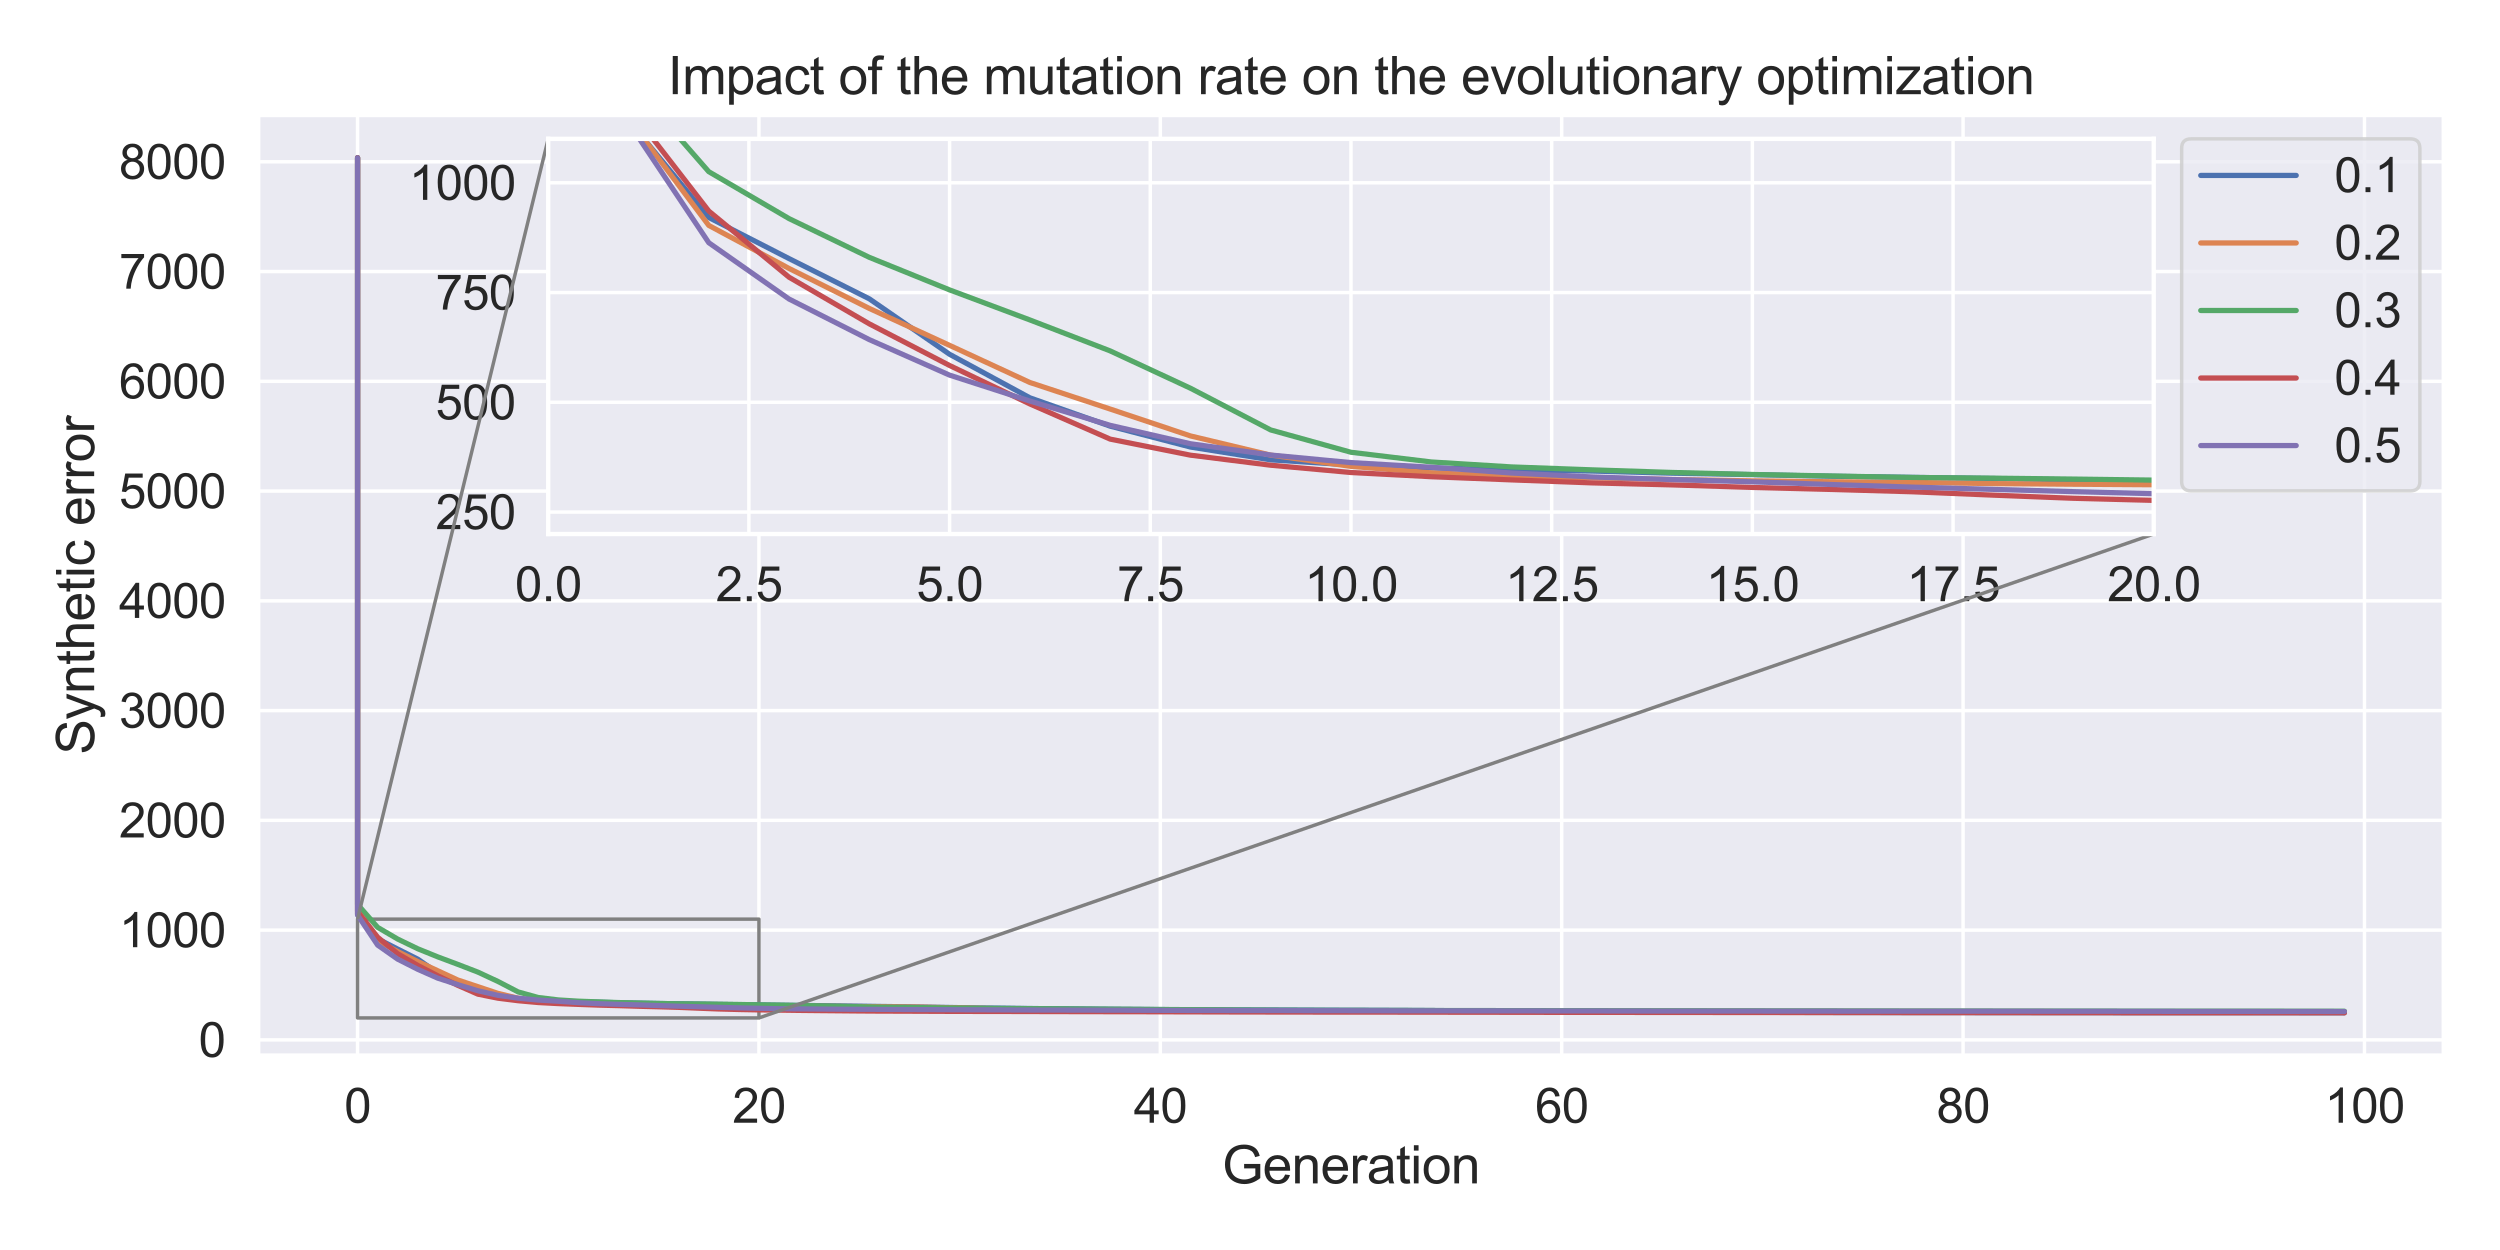<?xml version="1.0" encoding="utf-8" standalone="no"?>
<!DOCTYPE svg PUBLIC "-//W3C//DTD SVG 1.1//EN"
  "http://www.w3.org/Graphics/SVG/1.1/DTD/svg11.dtd">
<svg xmlns:xlink="http://www.w3.org/1999/xlink" width="720pt" height="360pt" viewBox="0 0 720 360" xmlns="http://www.w3.org/2000/svg" version="1.1">
 <defs>
  <style type="text/css">*{stroke-linejoin: round; stroke-linecap: butt}</style>
 </defs>
 <g id="figure_1">
  <g id="patch_1">
   <path d="M 0 360 
L 720 360 
L 720 0 
L 0 0 
z
" style="fill: #ffffff"/>
  </g>
  <g id="axes_1">
   <g id="patch_2">
    <path d="M 74.362 304.007 
L 703.8 304.007 
L 703.8 33.12 
L 74.362 33.12 
z
" style="fill: #eaeaf2"/>
   </g>
   <g id="matplotlib.axis_1">
    <g id="xtick_1">
     <g id="line2d_1">
      <path d="M 102.973 304.007 
L 102.973 33.12 
" clip-path="url(#p721f26ece1)" style="fill: none; stroke: #ffffff; stroke-linecap: round"/>
     </g>
     <g id="text_1">
      <!-- 0 -->
      <g style="fill: #262626" transform="translate(99.149 323.349) scale(0.138 -0.138)">
       <defs>
        <path id="ArialMT-30" d="M 266 2259 
Q 266 3072 433 3567 
Q 600 4063 929 4331 
Q 1259 4600 1759 4600 
Q 2128 4600 2406 4451 
Q 2684 4303 2865 4023 
Q 3047 3744 3150 3342 
Q 3253 2941 3253 2259 
Q 3253 1453 3087 958 
Q 2922 463 2592 192 
Q 2263 -78 1759 -78 
Q 1097 -78 719 397 
Q 266 969 266 2259 
z
M 844 2259 
Q 844 1131 1108 757 
Q 1372 384 1759 384 
Q 2147 384 2411 759 
Q 2675 1134 2675 2259 
Q 2675 3391 2411 3762 
Q 2147 4134 1753 4134 
Q 1366 4134 1134 3806 
Q 844 3388 844 2259 
z
" transform="scale(0.016)"/>
       </defs>
       <use xlink:href="#ArialMT-30"/>
      </g>
     </g>
    </g>
    <g id="xtick_2">
     <g id="line2d_2">
      <path d="M 218.572 304.007 
L 218.572 33.12 
" clip-path="url(#p721f26ece1)" style="fill: none; stroke: #ffffff; stroke-linecap: round"/>
     </g>
     <g id="text_2">
      <!-- 20 -->
      <g style="fill: #262626" transform="translate(210.926 323.349) scale(0.138 -0.138)">
       <defs>
        <path id="ArialMT-32" d="M 3222 541 
L 3222 0 
L 194 0 
Q 188 203 259 391 
Q 375 700 629 1000 
Q 884 1300 1366 1694 
Q 2113 2306 2375 2664 
Q 2638 3022 2638 3341 
Q 2638 3675 2398 3904 
Q 2159 4134 1775 4134 
Q 1369 4134 1125 3890 
Q 881 3647 878 3216 
L 300 3275 
Q 359 3922 746 4261 
Q 1134 4600 1788 4600 
Q 2447 4600 2831 4234 
Q 3216 3869 3216 3328 
Q 3216 3053 3103 2787 
Q 2991 2522 2730 2228 
Q 2469 1934 1863 1422 
Q 1356 997 1212 845 
Q 1069 694 975 541 
L 3222 541 
z
" transform="scale(0.016)"/>
       </defs>
       <use xlink:href="#ArialMT-32"/>
       <use xlink:href="#ArialMT-30" x="55.615"/>
      </g>
     </g>
    </g>
    <g id="xtick_3">
     <g id="line2d_3">
      <path d="M 334.171 304.007 
L 334.171 33.12 
" clip-path="url(#p721f26ece1)" style="fill: none; stroke: #ffffff; stroke-linecap: round"/>
     </g>
     <g id="text_3">
      <!-- 40 -->
      <g style="fill: #262626" transform="translate(326.525 323.349) scale(0.138 -0.138)">
       <defs>
        <path id="ArialMT-34" d="M 2069 0 
L 2069 1097 
L 81 1097 
L 81 1613 
L 2172 4581 
L 2631 4581 
L 2631 1613 
L 3250 1613 
L 3250 1097 
L 2631 1097 
L 2631 0 
L 2069 0 
z
M 2069 1613 
L 2069 3678 
L 634 1613 
L 2069 1613 
z
" transform="scale(0.016)"/>
       </defs>
       <use xlink:href="#ArialMT-34"/>
       <use xlink:href="#ArialMT-30" x="55.615"/>
      </g>
     </g>
    </g>
    <g id="xtick_4">
     <g id="line2d_4">
      <path d="M 449.771 304.007 
L 449.771 33.12 
" clip-path="url(#p721f26ece1)" style="fill: none; stroke: #ffffff; stroke-linecap: round"/>
     </g>
     <g id="text_4">
      <!-- 60 -->
      <g style="fill: #262626" transform="translate(442.124 323.349) scale(0.138 -0.138)">
       <defs>
        <path id="ArialMT-36" d="M 3184 3459 
L 2625 3416 
Q 2550 3747 2413 3897 
Q 2184 4138 1850 4138 
Q 1581 4138 1378 3988 
Q 1113 3794 959 3422 
Q 806 3050 800 2363 
Q 1003 2672 1297 2822 
Q 1591 2972 1913 2972 
Q 2475 2972 2870 2558 
Q 3266 2144 3266 1488 
Q 3266 1056 3080 686 
Q 2894 316 2569 119 
Q 2244 -78 1831 -78 
Q 1128 -78 684 439 
Q 241 956 241 2144 
Q 241 3472 731 4075 
Q 1159 4600 1884 4600 
Q 2425 4600 2770 4297 
Q 3116 3994 3184 3459 
z
M 888 1484 
Q 888 1194 1011 928 
Q 1134 663 1356 523 
Q 1578 384 1822 384 
Q 2178 384 2434 671 
Q 2691 959 2691 1453 
Q 2691 1928 2437 2201 
Q 2184 2475 1800 2475 
Q 1419 2475 1153 2201 
Q 888 1928 888 1484 
z
" transform="scale(0.016)"/>
       </defs>
       <use xlink:href="#ArialMT-36"/>
       <use xlink:href="#ArialMT-30" x="55.615"/>
      </g>
     </g>
    </g>
    <g id="xtick_5">
     <g id="line2d_5">
      <path d="M 565.37 304.007 
L 565.37 33.12 
" clip-path="url(#p721f26ece1)" style="fill: none; stroke: #ffffff; stroke-linecap: round"/>
     </g>
     <g id="text_5">
      <!-- 80 -->
      <g style="fill: #262626" transform="translate(557.724 323.349) scale(0.138 -0.138)">
       <defs>
        <path id="ArialMT-38" d="M 1131 2484 
Q 781 2613 612 2850 
Q 444 3088 444 3419 
Q 444 3919 803 4259 
Q 1163 4600 1759 4600 
Q 2359 4600 2725 4251 
Q 3091 3903 3091 3403 
Q 3091 3084 2923 2848 
Q 2756 2613 2416 2484 
Q 2838 2347 3058 2040 
Q 3278 1734 3278 1309 
Q 3278 722 2862 322 
Q 2447 -78 1769 -78 
Q 1091 -78 675 323 
Q 259 725 259 1325 
Q 259 1772 486 2073 
Q 713 2375 1131 2484 
z
M 1019 3438 
Q 1019 3113 1228 2906 
Q 1438 2700 1772 2700 
Q 2097 2700 2305 2904 
Q 2513 3109 2513 3406 
Q 2513 3716 2298 3927 
Q 2084 4138 1766 4138 
Q 1444 4138 1231 3931 
Q 1019 3725 1019 3438 
z
M 838 1322 
Q 838 1081 952 856 
Q 1066 631 1291 507 
Q 1516 384 1775 384 
Q 2178 384 2440 643 
Q 2703 903 2703 1303 
Q 2703 1709 2433 1975 
Q 2163 2241 1756 2241 
Q 1359 2241 1098 1978 
Q 838 1716 838 1322 
z
" transform="scale(0.016)"/>
       </defs>
       <use xlink:href="#ArialMT-38"/>
       <use xlink:href="#ArialMT-30" x="55.615"/>
      </g>
     </g>
    </g>
    <g id="xtick_6">
     <g id="line2d_6">
      <path d="M 680.969 304.007 
L 680.969 33.12 
" clip-path="url(#p721f26ece1)" style="fill: none; stroke: #ffffff; stroke-linecap: round"/>
     </g>
     <g id="text_6">
      <!-- 100 -->
      <g style="fill: #262626" transform="translate(669.5 323.349) scale(0.138 -0.138)">
       <defs>
        <path id="ArialMT-31" d="M 2384 0 
L 1822 0 
L 1822 3584 
Q 1619 3391 1289 3197 
Q 959 3003 697 2906 
L 697 3450 
Q 1169 3672 1522 3987 
Q 1875 4303 2022 4600 
L 2384 4600 
L 2384 0 
z
" transform="scale(0.016)"/>
       </defs>
       <use xlink:href="#ArialMT-31"/>
       <use xlink:href="#ArialMT-30" x="55.615"/>
       <use xlink:href="#ArialMT-30" x="111.23"/>
      </g>
     </g>
    </g>
    <g id="text_7">
     <!-- Generation -->
     <g style="fill: #262626" transform="translate(351.976 340.819) scale(0.15 -0.15)">
      <defs>
       <path id="ArialMT-47" d="M 2638 1797 
L 2638 2334 
L 4578 2338 
L 4578 638 
Q 4131 281 3656 101 
Q 3181 -78 2681 -78 
Q 2006 -78 1454 211 
Q 903 500 622 1047 
Q 341 1594 341 2269 
Q 341 2938 620 3517 
Q 900 4097 1425 4378 
Q 1950 4659 2634 4659 
Q 3131 4659 3532 4498 
Q 3934 4338 4162 4050 
Q 4391 3763 4509 3300 
L 3963 3150 
Q 3859 3500 3706 3700 
Q 3553 3900 3268 4020 
Q 2984 4141 2638 4141 
Q 2222 4141 1919 4014 
Q 1616 3888 1430 3681 
Q 1244 3475 1141 3228 
Q 966 2803 966 2306 
Q 966 1694 1177 1281 
Q 1388 869 1791 669 
Q 2194 469 2647 469 
Q 3041 469 3416 620 
Q 3791 772 3984 944 
L 3984 1797 
L 2638 1797 
z
" transform="scale(0.016)"/>
       <path id="ArialMT-65" d="M 2694 1069 
L 3275 997 
Q 3138 488 2766 206 
Q 2394 -75 1816 -75 
Q 1088 -75 661 373 
Q 234 822 234 1631 
Q 234 2469 665 2931 
Q 1097 3394 1784 3394 
Q 2450 3394 2872 2941 
Q 3294 2488 3294 1666 
Q 3294 1616 3291 1516 
L 816 1516 
Q 847 969 1125 678 
Q 1403 388 1819 388 
Q 2128 388 2347 550 
Q 2566 713 2694 1069 
z
M 847 1978 
L 2700 1978 
Q 2663 2397 2488 2606 
Q 2219 2931 1791 2931 
Q 1403 2931 1139 2672 
Q 875 2413 847 1978 
z
" transform="scale(0.016)"/>
       <path id="ArialMT-6e" d="M 422 0 
L 422 3319 
L 928 3319 
L 928 2847 
Q 1294 3394 1984 3394 
Q 2284 3394 2536 3286 
Q 2788 3178 2913 3003 
Q 3038 2828 3088 2588 
Q 3119 2431 3119 2041 
L 3119 0 
L 2556 0 
L 2556 2019 
Q 2556 2363 2490 2533 
Q 2425 2703 2258 2804 
Q 2091 2906 1866 2906 
Q 1506 2906 1245 2678 
Q 984 2450 984 1813 
L 984 0 
L 422 0 
z
" transform="scale(0.016)"/>
       <path id="ArialMT-72" d="M 416 0 
L 416 3319 
L 922 3319 
L 922 2816 
Q 1116 3169 1280 3281 
Q 1444 3394 1641 3394 
Q 1925 3394 2219 3213 
L 2025 2691 
Q 1819 2813 1613 2813 
Q 1428 2813 1281 2702 
Q 1134 2591 1072 2394 
Q 978 2094 978 1738 
L 978 0 
L 416 0 
z
" transform="scale(0.016)"/>
       <path id="ArialMT-61" d="M 2588 409 
Q 2275 144 1986 34 
Q 1697 -75 1366 -75 
Q 819 -75 525 192 
Q 231 459 231 875 
Q 231 1119 342 1320 
Q 453 1522 633 1644 
Q 813 1766 1038 1828 
Q 1203 1872 1538 1913 
Q 2219 1994 2541 2106 
Q 2544 2222 2544 2253 
Q 2544 2597 2384 2738 
Q 2169 2928 1744 2928 
Q 1347 2928 1158 2789 
Q 969 2650 878 2297 
L 328 2372 
Q 403 2725 575 2942 
Q 747 3159 1072 3276 
Q 1397 3394 1825 3394 
Q 2250 3394 2515 3294 
Q 2781 3194 2906 3042 
Q 3031 2891 3081 2659 
Q 3109 2516 3109 2141 
L 3109 1391 
Q 3109 606 3145 398 
Q 3181 191 3288 0 
L 2700 0 
Q 2613 175 2588 409 
z
M 2541 1666 
Q 2234 1541 1622 1453 
Q 1275 1403 1131 1340 
Q 988 1278 909 1158 
Q 831 1038 831 891 
Q 831 666 1001 516 
Q 1172 366 1500 366 
Q 1825 366 2078 508 
Q 2331 650 2450 897 
Q 2541 1088 2541 1459 
L 2541 1666 
z
" transform="scale(0.016)"/>
       <path id="ArialMT-74" d="M 1650 503 
L 1731 6 
Q 1494 -44 1306 -44 
Q 1000 -44 831 53 
Q 663 150 594 308 
Q 525 466 525 972 
L 525 2881 
L 113 2881 
L 113 3319 
L 525 3319 
L 525 4141 
L 1084 4478 
L 1084 3319 
L 1650 3319 
L 1650 2881 
L 1084 2881 
L 1084 941 
Q 1084 700 1114 631 
Q 1144 563 1211 522 
Q 1278 481 1403 481 
Q 1497 481 1650 503 
z
" transform="scale(0.016)"/>
       <path id="ArialMT-69" d="M 425 3934 
L 425 4581 
L 988 4581 
L 988 3934 
L 425 3934 
z
M 425 0 
L 425 3319 
L 988 3319 
L 988 0 
L 425 0 
z
" transform="scale(0.016)"/>
       <path id="ArialMT-6f" d="M 213 1659 
Q 213 2581 725 3025 
Q 1153 3394 1769 3394 
Q 2453 3394 2887 2945 
Q 3322 2497 3322 1706 
Q 3322 1066 3130 698 
Q 2938 331 2570 128 
Q 2203 -75 1769 -75 
Q 1072 -75 642 372 
Q 213 819 213 1659 
z
M 791 1659 
Q 791 1022 1069 705 
Q 1347 388 1769 388 
Q 2188 388 2466 706 
Q 2744 1025 2744 1678 
Q 2744 2294 2464 2611 
Q 2184 2928 1769 2928 
Q 1347 2928 1069 2612 
Q 791 2297 791 1659 
z
" transform="scale(0.016)"/>
      </defs>
      <use xlink:href="#ArialMT-47"/>
      <use xlink:href="#ArialMT-65" x="77.783"/>
      <use xlink:href="#ArialMT-6e" x="133.398"/>
      <use xlink:href="#ArialMT-65" x="189.014"/>
      <use xlink:href="#ArialMT-72" x="244.629"/>
      <use xlink:href="#ArialMT-61" x="277.93"/>
      <use xlink:href="#ArialMT-74" x="333.545"/>
      <use xlink:href="#ArialMT-69" x="361.328"/>
      <use xlink:href="#ArialMT-6f" x="383.545"/>
      <use xlink:href="#ArialMT-6e" x="439.16"/>
     </g>
    </g>
   </g>
   <g id="matplotlib.axis_2">
    <g id="ytick_1">
     <g id="line2d_7">
      <path d="M 74.362 299.484 
L 703.8 299.484 
" clip-path="url(#p721f26ece1)" style="fill: none; stroke: #ffffff; stroke-linecap: round"/>
     </g>
     <g id="text_8">
      <!-- 0 -->
      <g style="fill: #262626" transform="translate(57.215 304.405) scale(0.138 -0.138)">
       <use xlink:href="#ArialMT-30"/>
      </g>
     </g>
    </g>
    <g id="ytick_2">
     <g id="line2d_8">
      <path d="M 74.362 267.874 
L 703.8 267.874 
" clip-path="url(#p721f26ece1)" style="fill: none; stroke: #ffffff; stroke-linecap: round"/>
     </g>
     <g id="text_9">
      <!-- 1000 -->
      <g style="fill: #262626" transform="translate(34.277 272.795) scale(0.138 -0.138)">
       <use xlink:href="#ArialMT-31"/>
       <use xlink:href="#ArialMT-30" x="55.615"/>
       <use xlink:href="#ArialMT-30" x="111.23"/>
       <use xlink:href="#ArialMT-30" x="166.846"/>
      </g>
     </g>
    </g>
    <g id="ytick_3">
     <g id="line2d_9">
      <path d="M 74.362 236.263 
L 703.8 236.263 
" clip-path="url(#p721f26ece1)" style="fill: none; stroke: #ffffff; stroke-linecap: round"/>
     </g>
     <g id="text_10">
      <!-- 2000 -->
      <g style="fill: #262626" transform="translate(34.277 241.184) scale(0.138 -0.138)">
       <use xlink:href="#ArialMT-32"/>
       <use xlink:href="#ArialMT-30" x="55.615"/>
       <use xlink:href="#ArialMT-30" x="111.23"/>
       <use xlink:href="#ArialMT-30" x="166.846"/>
      </g>
     </g>
    </g>
    <g id="ytick_4">
     <g id="line2d_10">
      <path d="M 74.362 204.652 
L 703.8 204.652 
" clip-path="url(#p721f26ece1)" style="fill: none; stroke: #ffffff; stroke-linecap: round"/>
     </g>
     <g id="text_11">
      <!-- 3000 -->
      <g style="fill: #262626" transform="translate(34.277 209.573) scale(0.138 -0.138)">
       <defs>
        <path id="ArialMT-33" d="M 269 1209 
L 831 1284 
Q 928 806 1161 595 
Q 1394 384 1728 384 
Q 2125 384 2398 659 
Q 2672 934 2672 1341 
Q 2672 1728 2419 1979 
Q 2166 2231 1775 2231 
Q 1616 2231 1378 2169 
L 1441 2663 
Q 1497 2656 1531 2656 
Q 1891 2656 2178 2843 
Q 2466 3031 2466 3422 
Q 2466 3731 2256 3934 
Q 2047 4138 1716 4138 
Q 1388 4138 1169 3931 
Q 950 3725 888 3313 
L 325 3413 
Q 428 3978 793 4289 
Q 1159 4600 1703 4600 
Q 2078 4600 2393 4439 
Q 2709 4278 2876 4000 
Q 3044 3722 3044 3409 
Q 3044 3113 2884 2869 
Q 2725 2625 2413 2481 
Q 2819 2388 3044 2092 
Q 3269 1797 3269 1353 
Q 3269 753 2831 336 
Q 2394 -81 1725 -81 
Q 1122 -81 723 278 
Q 325 638 269 1209 
z
" transform="scale(0.016)"/>
       </defs>
       <use xlink:href="#ArialMT-33"/>
       <use xlink:href="#ArialMT-30" x="55.615"/>
       <use xlink:href="#ArialMT-30" x="111.23"/>
       <use xlink:href="#ArialMT-30" x="166.846"/>
      </g>
     </g>
    </g>
    <g id="ytick_5">
     <g id="line2d_11">
      <path d="M 74.362 173.041 
L 703.8 173.041 
" clip-path="url(#p721f26ece1)" style="fill: none; stroke: #ffffff; stroke-linecap: round"/>
     </g>
     <g id="text_12">
      <!-- 4000 -->
      <g style="fill: #262626" transform="translate(34.277 177.962) scale(0.138 -0.138)">
       <use xlink:href="#ArialMT-34"/>
       <use xlink:href="#ArialMT-30" x="55.615"/>
       <use xlink:href="#ArialMT-30" x="111.23"/>
       <use xlink:href="#ArialMT-30" x="166.846"/>
      </g>
     </g>
    </g>
    <g id="ytick_6">
     <g id="line2d_12">
      <path d="M 74.362 141.43 
L 703.8 141.43 
" clip-path="url(#p721f26ece1)" style="fill: none; stroke: #ffffff; stroke-linecap: round"/>
     </g>
     <g id="text_13">
      <!-- 5000 -->
      <g style="fill: #262626" transform="translate(34.277 146.351) scale(0.138 -0.138)">
       <defs>
        <path id="ArialMT-35" d="M 266 1200 
L 856 1250 
Q 922 819 1161 601 
Q 1400 384 1738 384 
Q 2144 384 2425 690 
Q 2706 997 2706 1503 
Q 2706 1984 2436 2262 
Q 2166 2541 1728 2541 
Q 1456 2541 1237 2417 
Q 1019 2294 894 2097 
L 366 2166 
L 809 4519 
L 3088 4519 
L 3088 3981 
L 1259 3981 
L 1013 2750 
Q 1425 3038 1878 3038 
Q 2478 3038 2890 2622 
Q 3303 2206 3303 1553 
Q 3303 931 2941 478 
Q 2500 -78 1738 -78 
Q 1113 -78 717 272 
Q 322 622 266 1200 
z
" transform="scale(0.016)"/>
       </defs>
       <use xlink:href="#ArialMT-35"/>
       <use xlink:href="#ArialMT-30" x="55.615"/>
       <use xlink:href="#ArialMT-30" x="111.23"/>
       <use xlink:href="#ArialMT-30" x="166.846"/>
      </g>
     </g>
    </g>
    <g id="ytick_7">
     <g id="line2d_13">
      <path d="M 74.362 109.819 
L 703.8 109.819 
" clip-path="url(#p721f26ece1)" style="fill: none; stroke: #ffffff; stroke-linecap: round"/>
     </g>
     <g id="text_14">
      <!-- 6000 -->
      <g style="fill: #262626" transform="translate(34.277 114.74) scale(0.138 -0.138)">
       <use xlink:href="#ArialMT-36"/>
       <use xlink:href="#ArialMT-30" x="55.615"/>
       <use xlink:href="#ArialMT-30" x="111.23"/>
       <use xlink:href="#ArialMT-30" x="166.846"/>
      </g>
     </g>
    </g>
    <g id="ytick_8">
     <g id="line2d_14">
      <path d="M 74.362 78.208 
L 703.8 78.208 
" clip-path="url(#p721f26ece1)" style="fill: none; stroke: #ffffff; stroke-linecap: round"/>
     </g>
     <g id="text_15">
      <!-- 7000 -->
      <g style="fill: #262626" transform="translate(34.277 83.129) scale(0.138 -0.138)">
       <defs>
        <path id="ArialMT-37" d="M 303 3981 
L 303 4522 
L 3269 4522 
L 3269 4084 
Q 2831 3619 2401 2847 
Q 1972 2075 1738 1259 
Q 1569 684 1522 0 
L 944 0 
Q 953 541 1156 1306 
Q 1359 2072 1739 2783 
Q 2119 3494 2547 3981 
L 303 3981 
z
" transform="scale(0.016)"/>
       </defs>
       <use xlink:href="#ArialMT-37"/>
       <use xlink:href="#ArialMT-30" x="55.615"/>
       <use xlink:href="#ArialMT-30" x="111.23"/>
       <use xlink:href="#ArialMT-30" x="166.846"/>
      </g>
     </g>
    </g>
    <g id="ytick_9">
     <g id="line2d_15">
      <path d="M 74.362 46.597 
L 703.8 46.597 
" clip-path="url(#p721f26ece1)" style="fill: none; stroke: #ffffff; stroke-linecap: round"/>
     </g>
     <g id="text_16">
      <!-- 8000 -->
      <g style="fill: #262626" transform="translate(34.277 51.518) scale(0.138 -0.138)">
       <use xlink:href="#ArialMT-38"/>
       <use xlink:href="#ArialMT-30" x="55.615"/>
       <use xlink:href="#ArialMT-30" x="111.23"/>
       <use xlink:href="#ArialMT-30" x="166.846"/>
      </g>
     </g>
    </g>
    <g id="text_17">
     <!-- Synthetic error -->
     <g style="fill: #262626" transform="translate(27.12 217.329) rotate(-90) scale(0.15 -0.15)">
      <defs>
       <path id="ArialMT-53" d="M 288 1472 
L 859 1522 
Q 900 1178 1048 958 
Q 1197 738 1509 602 
Q 1822 466 2213 466 
Q 2559 466 2825 569 
Q 3091 672 3220 851 
Q 3350 1031 3350 1244 
Q 3350 1459 3225 1620 
Q 3100 1781 2813 1891 
Q 2628 1963 1997 2114 
Q 1366 2266 1113 2400 
Q 784 2572 623 2826 
Q 463 3081 463 3397 
Q 463 3744 659 4045 
Q 856 4347 1234 4503 
Q 1613 4659 2075 4659 
Q 2584 4659 2973 4495 
Q 3363 4331 3572 4012 
Q 3781 3694 3797 3291 
L 3216 3247 
Q 3169 3681 2898 3903 
Q 2628 4125 2100 4125 
Q 1550 4125 1298 3923 
Q 1047 3722 1047 3438 
Q 1047 3191 1225 3031 
Q 1400 2872 2139 2705 
Q 2878 2538 3153 2413 
Q 3553 2228 3743 1945 
Q 3934 1663 3934 1294 
Q 3934 928 3725 604 
Q 3516 281 3123 101 
Q 2731 -78 2241 -78 
Q 1619 -78 1198 103 
Q 778 284 539 648 
Q 300 1013 288 1472 
z
" transform="scale(0.016)"/>
       <path id="ArialMT-79" d="M 397 -1278 
L 334 -750 
Q 519 -800 656 -800 
Q 844 -800 956 -737 
Q 1069 -675 1141 -563 
Q 1194 -478 1313 -144 
Q 1328 -97 1363 -6 
L 103 3319 
L 709 3319 
L 1400 1397 
Q 1534 1031 1641 628 
Q 1738 1016 1872 1384 
L 2581 3319 
L 3144 3319 
L 1881 -56 
Q 1678 -603 1566 -809 
Q 1416 -1088 1222 -1217 
Q 1028 -1347 759 -1347 
Q 597 -1347 397 -1278 
z
" transform="scale(0.016)"/>
       <path id="ArialMT-68" d="M 422 0 
L 422 4581 
L 984 4581 
L 984 2938 
Q 1378 3394 1978 3394 
Q 2347 3394 2619 3248 
Q 2891 3103 3008 2847 
Q 3125 2591 3125 2103 
L 3125 0 
L 2563 0 
L 2563 2103 
Q 2563 2525 2380 2717 
Q 2197 2909 1863 2909 
Q 1613 2909 1392 2779 
Q 1172 2650 1078 2428 
Q 984 2206 984 1816 
L 984 0 
L 422 0 
z
" transform="scale(0.016)"/>
       <path id="ArialMT-63" d="M 2588 1216 
L 3141 1144 
Q 3050 572 2676 248 
Q 2303 -75 1759 -75 
Q 1078 -75 664 370 
Q 250 816 250 1647 
Q 250 2184 428 2587 
Q 606 2991 970 3192 
Q 1334 3394 1763 3394 
Q 2303 3394 2647 3120 
Q 2991 2847 3088 2344 
L 2541 2259 
Q 2463 2594 2264 2762 
Q 2066 2931 1784 2931 
Q 1359 2931 1093 2626 
Q 828 2322 828 1663 
Q 828 994 1084 691 
Q 1341 388 1753 388 
Q 2084 388 2306 591 
Q 2528 794 2588 1216 
z
" transform="scale(0.016)"/>
       <path id="ArialMT-20" transform="scale(0.016)"/>
      </defs>
      <use xlink:href="#ArialMT-53"/>
      <use xlink:href="#ArialMT-79" x="66.699"/>
      <use xlink:href="#ArialMT-6e" x="116.699"/>
      <use xlink:href="#ArialMT-74" x="172.314"/>
      <use xlink:href="#ArialMT-68" x="200.098"/>
      <use xlink:href="#ArialMT-65" x="255.713"/>
      <use xlink:href="#ArialMT-74" x="311.328"/>
      <use xlink:href="#ArialMT-69" x="339.111"/>
      <use xlink:href="#ArialMT-63" x="361.328"/>
      <use xlink:href="#ArialMT-20" x="411.328"/>
      <use xlink:href="#ArialMT-65" x="439.111"/>
      <use xlink:href="#ArialMT-72" x="494.727"/>
      <use xlink:href="#ArialMT-72" x="528.027"/>
      <use xlink:href="#ArialMT-6f" x="561.328"/>
      <use xlink:href="#ArialMT-72" x="616.943"/>
     </g>
    </g>
   </g>
   <g id="patch_3">
    <path d="M 102.973 293.162 
L 218.572 293.162 
L 218.572 264.712 
L 102.973 264.712 
L 102.973 293.162 
z
" clip-path="url(#p721f26ece1)" style="fill: none; stroke: #808080; stroke-linejoin: miter"/>
   </g>
   <g id="line2d_16">
    <path d="M 102.973 45.433 
L 102.973 263.379 
L 108.753 270.375 
L 114.532 273.332 
L 120.312 276.23 
L 126.092 280.224 
L 131.872 283.355 
L 137.652 285.397 
L 143.432 286.901 
L 149.212 287.823 
L 154.992 288.19 
L 160.772 288.406 
L 166.552 288.539 
L 172.332 288.629 
L 178.112 288.783 
L 183.892 288.885 
L 189.672 289.004 
L 195.452 289.082 
L 201.232 289.164 
L 207.012 289.262 
L 212.792 289.339 
L 218.572 289.399 
L 224.352 289.487 
L 230.132 289.565 
L 235.912 289.614 
L 241.692 289.694 
L 247.472 289.764 
L 253.252 289.848 
L 259.032 289.918 
L 264.812 290.006 
L 270.592 290.101 
L 276.372 290.19 
L 282.151 290.281 
L 287.931 290.331 
L 293.711 290.407 
L 299.491 290.474 
L 305.271 290.528 
L 311.051 290.567 
L 316.831 290.627 
L 322.611 290.677 
L 328.391 290.711 
L 334.171 290.749 
L 339.951 290.782 
L 345.731 290.804 
L 351.511 290.832 
L 357.291 290.844 
L 363.071 290.861 
L 368.851 290.873 
L 374.631 290.895 
L 380.411 290.918 
L 386.191 290.931 
L 391.971 290.942 
L 397.751 290.96 
L 403.531 290.98 
L 409.311 291 
L 415.091 291.039 
L 420.871 291.084 
L 426.651 291.153 
L 432.431 291.22 
L 438.211 291.269 
L 443.991 291.316 
L 449.771 291.348 
L 455.55 291.39 
L 461.33 291.4 
L 467.11 291.429 
L 472.89 291.46 
L 478.67 291.477 
L 484.45 291.49 
L 490.23 291.518 
L 496.01 291.533 
L 501.79 291.55 
L 507.57 291.56 
L 513.35 291.574 
L 519.13 291.578 
L 524.91 291.595 
L 530.69 291.601 
L 536.47 291.607 
L 542.25 291.619 
L 548.03 291.628 
L 553.81 291.63 
L 559.59 291.633 
L 565.37 291.635 
L 571.15 291.638 
L 576.93 291.638 
L 582.71 291.639 
L 588.49 291.643 
L 594.27 291.652 
L 600.05 291.653 
L 605.83 291.653 
L 611.61 291.66 
L 617.39 291.662 
L 623.169 291.663 
L 628.949 291.664 
L 634.729 291.666 
L 640.509 291.667 
L 646.289 291.667 
L 652.069 291.667 
L 657.849 291.669 
L 663.629 291.678 
L 669.409 291.68 
L 675.189 291.68 
" clip-path="url(#p721f26ece1)" style="fill: none; stroke: #4c72b0; stroke-width: 1.5; stroke-linecap: round"/>
   </g>
   <g id="line2d_17">
    <path d="M 102.973 45.433 
L 102.973 263.234 
L 108.753 270.945 
L 114.532 274.042 
L 120.312 276.921 
L 126.092 279.58 
L 131.872 282.253 
L 137.652 284.165 
L 143.432 286.099 
L 149.212 287.483 
L 154.992 288.293 
L 160.772 288.758 
L 166.552 288.993 
L 172.332 289.117 
L 178.112 289.238 
L 183.892 289.336 
L 189.672 289.399 
L 195.452 289.448 
L 201.232 289.533 
L 207.012 289.579 
L 212.792 289.618 
L 218.572 289.688 
L 224.352 289.722 
L 230.132 289.76 
L 235.912 289.813 
L 241.692 289.848 
L 247.472 289.88 
L 253.252 289.939 
L 259.032 289.977 
L 264.812 290.037 
L 270.592 290.156 
L 276.372 290.252 
L 282.151 290.387 
L 287.931 290.518 
L 293.711 290.637 
L 299.491 290.713 
L 305.271 290.801 
L 311.051 290.848 
L 316.831 290.886 
L 322.611 290.926 
L 328.391 290.946 
L 334.171 290.98 
L 339.951 291.006 
L 345.731 291.023 
L 351.511 291.04 
L 357.291 291.046 
L 363.071 291.056 
L 368.851 291.076 
L 374.631 291.09 
L 380.411 291.107 
L 386.191 291.127 
L 391.971 291.141 
L 397.751 291.148 
L 403.531 291.166 
L 409.311 291.175 
L 415.091 291.186 
L 420.871 291.19 
L 426.651 291.202 
L 432.431 291.206 
L 438.211 291.22 
L 443.991 291.222 
L 449.771 291.225 
L 455.55 291.226 
L 461.33 291.231 
L 467.11 291.233 
L 472.89 291.235 
L 478.67 291.248 
L 484.45 291.259 
L 490.23 291.26 
L 496.01 291.265 
L 501.79 291.271 
L 507.57 291.277 
L 513.35 291.284 
L 519.13 291.288 
L 524.91 291.288 
L 530.69 291.289 
L 536.47 291.293 
L 542.25 291.3 
L 548.03 291.306 
L 553.81 291.31 
L 559.59 291.315 
L 565.37 291.316 
L 571.15 291.323 
L 576.93 291.326 
L 582.71 291.329 
L 588.49 291.331 
L 594.27 291.334 
L 600.05 291.335 
L 605.83 291.341 
L 611.61 291.343 
L 617.39 291.347 
L 623.169 291.35 
L 628.949 291.354 
L 634.729 291.356 
L 640.509 291.356 
L 646.289 291.365 
L 652.069 291.368 
L 657.849 291.369 
L 663.629 291.372 
L 669.409 291.372 
L 675.189 291.38 
" clip-path="url(#p721f26ece1)" style="fill: none; stroke: #dd8452; stroke-width: 1.5; stroke-linecap: round"/>
   </g>
   <g id="line2d_18">
    <path d="M 102.973 45.433 
L 102.973 260.454 
L 108.753 267.074 
L 114.532 270.453 
L 120.312 273.243 
L 126.092 275.587 
L 131.872 277.749 
L 137.652 279.979 
L 143.432 282.666 
L 149.212 285.671 
L 154.992 287.277 
L 160.772 287.975 
L 166.552 288.332 
L 172.332 288.541 
L 178.112 288.73 
L 183.892 288.875 
L 189.672 288.985 
L 195.452 289.091 
L 201.232 289.14 
L 207.012 289.206 
L 212.792 289.281 
L 218.572 289.388 
L 224.352 289.462 
L 230.132 289.556 
L 235.912 289.688 
L 241.692 289.794 
L 247.472 289.933 
L 253.252 290.059 
L 259.032 290.124 
L 264.812 290.181 
L 270.592 290.248 
L 276.372 290.306 
L 282.151 290.364 
L 287.931 290.418 
L 293.711 290.46 
L 299.491 290.501 
L 305.271 290.53 
L 311.051 290.578 
L 316.831 290.611 
L 322.611 290.64 
L 328.391 290.677 
L 334.171 290.721 
L 339.951 290.758 
L 345.731 290.784 
L 351.511 290.821 
L 357.291 290.871 
L 363.071 290.901 
L 368.851 290.935 
L 374.631 290.952 
L 380.411 290.967 
L 386.191 290.973 
L 391.971 290.986 
L 397.751 290.992 
L 403.531 291.001 
L 409.311 291.011 
L 415.091 291.032 
L 420.871 291.037 
L 426.651 291.037 
L 432.431 291.048 
L 438.211 291.054 
L 443.991 291.061 
L 449.771 291.073 
L 455.55 291.08 
L 461.33 291.083 
L 467.11 291.085 
L 472.89 291.091 
L 478.67 291.096 
L 484.45 291.099 
L 490.23 291.1 
L 496.01 291.108 
L 501.79 291.116 
L 507.57 291.121 
L 513.35 291.126 
L 519.13 291.131 
L 524.91 291.134 
L 530.69 291.143 
L 536.47 291.149 
L 542.25 291.155 
L 548.03 291.161 
L 553.81 291.164 
L 559.59 291.169 
L 565.37 291.172 
L 571.15 291.177 
L 576.93 291.181 
L 582.71 291.186 
L 588.49 291.187 
L 594.27 291.191 
L 600.05 291.194 
L 605.83 291.196 
L 611.61 291.2 
L 617.39 291.202 
L 623.169 291.204 
L 628.949 291.207 
L 634.729 291.207 
L 640.509 291.21 
L 646.289 291.212 
L 652.069 291.216 
L 657.849 291.218 
L 663.629 291.228 
L 669.409 291.228 
L 675.189 291.232 
" clip-path="url(#p721f26ece1)" style="fill: none; stroke: #55a868; stroke-width: 1.5; stroke-linecap: round"/>
   </g>
   <g id="line2d_19">
    <path d="M 102.973 45.433 
L 102.973 262.423 
L 108.753 269.908 
L 114.532 274.673 
L 120.312 278.032 
L 126.092 281.03 
L 131.872 283.799 
L 137.652 286.329 
L 143.432 287.487 
L 149.212 288.211 
L 154.992 288.735 
L 160.772 289.038 
L 166.552 289.267 
L 172.332 289.481 
L 178.112 289.628 
L 183.892 289.809 
L 189.672 289.958 
L 195.452 290.124 
L 201.232 290.365 
L 207.012 290.591 
L 212.792 290.742 
L 218.572 290.852 
L 224.352 290.917 
L 230.132 290.997 
L 235.912 291.058 
L 241.692 291.111 
L 247.472 291.165 
L 253.252 291.203 
L 259.032 291.22 
L 264.812 291.241 
L 270.592 291.267 
L 276.372 291.286 
L 282.151 291.294 
L 287.931 291.302 
L 293.711 291.316 
L 299.491 291.33 
L 305.271 291.343 
L 311.051 291.356 
L 316.831 291.367 
L 322.611 291.373 
L 328.391 291.383 
L 334.171 291.397 
L 339.951 291.411 
L 345.731 291.425 
L 351.511 291.439 
L 357.291 291.453 
L 363.071 291.461 
L 368.851 291.475 
L 374.631 291.478 
L 380.411 291.486 
L 386.191 291.487 
L 391.971 291.492 
L 397.751 291.493 
L 403.531 291.504 
L 409.311 291.512 
L 415.091 291.52 
L 420.871 291.525 
L 426.651 291.535 
L 432.431 291.542 
L 438.211 291.553 
L 443.991 291.56 
L 449.771 291.564 
L 455.55 291.569 
L 461.33 291.573 
L 467.11 291.576 
L 472.89 291.581 
L 478.67 291.588 
L 484.45 291.595 
L 490.23 291.596 
L 496.01 291.601 
L 501.79 291.606 
L 507.57 291.608 
L 513.35 291.619 
L 519.13 291.623 
L 524.91 291.624 
L 530.69 291.627 
L 536.47 291.628 
L 542.25 291.633 
L 548.03 291.637 
L 553.81 291.643 
L 559.59 291.649 
L 565.37 291.65 
L 571.15 291.651 
L 576.93 291.654 
L 582.71 291.655 
L 588.49 291.657 
L 594.27 291.658 
L 600.05 291.665 
L 605.83 291.674 
L 611.61 291.675 
L 617.39 291.679 
L 623.169 291.679 
L 628.949 291.682 
L 634.729 291.686 
L 640.509 291.687 
L 646.289 291.687 
L 652.069 291.687 
L 657.849 291.691 
L 663.629 291.691 
L 669.409 291.693 
L 675.189 291.694 
" clip-path="url(#p721f26ece1)" style="fill: none; stroke: #c44e52; stroke-width: 1.5; stroke-linecap: round"/>
   </g>
   <g id="line2d_20">
    <path d="M 102.973 45.433 
L 102.973 263.533 
L 108.753 272.189 
L 114.532 276.245 
L 120.312 279.168 
L 126.092 281.724 
L 131.872 283.59 
L 137.652 285.337 
L 143.432 286.662 
L 149.212 287.475 
L 154.992 288.021 
L 160.772 288.355 
L 166.552 288.772 
L 172.332 289.053 
L 178.112 289.244 
L 183.892 289.406 
L 189.672 289.602 
L 195.452 289.786 
L 201.232 289.949 
L 207.012 290.112 
L 212.792 290.261 
L 218.572 290.387 
L 224.352 290.505 
L 230.132 290.56 
L 235.912 290.605 
L 241.692 290.645 
L 247.472 290.677 
L 253.252 290.7 
L 259.032 290.731 
L 264.812 290.757 
L 270.592 290.776 
L 276.372 290.808 
L 282.151 290.822 
L 287.931 290.849 
L 293.711 290.884 
L 299.491 290.892 
L 305.271 290.902 
L 311.051 290.917 
L 316.831 290.93 
L 322.611 290.938 
L 328.391 290.964 
L 334.171 290.985 
L 339.951 291 
L 345.731 291.012 
L 351.511 291.021 
L 357.291 291.028 
L 363.071 291.032 
L 368.851 291.038 
L 374.631 291.06 
L 380.411 291.069 
L 386.191 291.074 
L 391.971 291.092 
L 397.751 291.099 
L 403.531 291.105 
L 409.311 291.11 
L 415.091 291.11 
L 420.871 291.119 
L 426.651 291.121 
L 432.431 291.121 
L 438.211 291.131 
L 443.991 291.141 
L 449.771 291.149 
L 455.55 291.152 
L 461.33 291.156 
L 467.11 291.167 
L 472.89 291.177 
L 478.67 291.181 
L 484.45 291.181 
L 490.23 291.186 
L 496.01 291.189 
L 501.79 291.194 
L 507.57 291.195 
L 513.35 291.203 
L 519.13 291.206 
L 524.91 291.211 
L 530.69 291.218 
L 536.47 291.22 
L 542.25 291.22 
L 548.03 291.221 
L 553.81 291.221 
L 559.59 291.224 
L 565.37 291.226 
L 571.15 291.228 
L 576.93 291.23 
L 582.71 291.232 
L 588.49 291.237 
L 594.27 291.24 
L 600.05 291.24 
L 605.83 291.248 
L 611.61 291.258 
L 617.39 291.266 
L 623.169 291.273 
L 628.949 291.277 
L 634.729 291.282 
L 640.509 291.286 
L 646.289 291.287 
L 652.069 291.296 
L 657.849 291.302 
L 663.629 291.305 
L 669.409 291.311 
L 675.189 291.316 
" clip-path="url(#p721f26ece1)" style="fill: none; stroke: #8172b3; stroke-width: 1.5; stroke-linecap: round"/>
   </g>
   <g id="patch_4">
    <path d="M 74.362 304.007 
L 74.362 33.12 
" style="fill: none; stroke: #ffffff; stroke-width: 1.25; stroke-linejoin: miter; stroke-linecap: square"/>
   </g>
   <g id="patch_5">
    <path d="M 703.8 304.007 
L 703.8 33.12 
" style="fill: none; stroke: #ffffff; stroke-width: 1.25; stroke-linejoin: miter; stroke-linecap: square"/>
   </g>
   <g id="patch_6">
    <path d="M 74.362 304.007 
L 703.8 304.007 
" style="fill: none; stroke: #ffffff; stroke-width: 1.25; stroke-linejoin: miter; stroke-linecap: square"/>
   </g>
   <g id="patch_7">
    <path d="M 74.362 33.12 
L 703.8 33.12 
" style="fill: none; stroke: #ffffff; stroke-width: 1.25; stroke-linejoin: miter; stroke-linecap: square"/>
   </g>
   <g id="text_18">
    <!-- Impact of the mutation rate on the evolutionary optimization -->
    <g style="fill: #262626" transform="translate(192.32 27.12) scale(0.15 -0.15)">
     <defs>
      <path id="ArialMT-49" d="M 597 0 
L 597 4581 
L 1203 4581 
L 1203 0 
L 597 0 
z
" transform="scale(0.016)"/>
      <path id="ArialMT-6d" d="M 422 0 
L 422 3319 
L 925 3319 
L 925 2853 
Q 1081 3097 1340 3245 
Q 1600 3394 1931 3394 
Q 2300 3394 2536 3241 
Q 2772 3088 2869 2813 
Q 3263 3394 3894 3394 
Q 4388 3394 4653 3120 
Q 4919 2847 4919 2278 
L 4919 0 
L 4359 0 
L 4359 2091 
Q 4359 2428 4304 2576 
Q 4250 2725 4106 2815 
Q 3963 2906 3769 2906 
Q 3419 2906 3187 2673 
Q 2956 2441 2956 1928 
L 2956 0 
L 2394 0 
L 2394 2156 
Q 2394 2531 2256 2718 
Q 2119 2906 1806 2906 
Q 1569 2906 1367 2781 
Q 1166 2656 1075 2415 
Q 984 2175 984 1722 
L 984 0 
L 422 0 
z
" transform="scale(0.016)"/>
      <path id="ArialMT-70" d="M 422 -1272 
L 422 3319 
L 934 3319 
L 934 2888 
Q 1116 3141 1344 3267 
Q 1572 3394 1897 3394 
Q 2322 3394 2647 3175 
Q 2972 2956 3137 2557 
Q 3303 2159 3303 1684 
Q 3303 1175 3120 767 
Q 2938 359 2589 142 
Q 2241 -75 1856 -75 
Q 1575 -75 1351 44 
Q 1128 163 984 344 
L 984 -1272 
L 422 -1272 
z
M 931 1641 
Q 931 1000 1190 694 
Q 1450 388 1819 388 
Q 2194 388 2461 705 
Q 2728 1022 2728 1688 
Q 2728 2322 2467 2637 
Q 2206 2953 1844 2953 
Q 1484 2953 1207 2617 
Q 931 2281 931 1641 
z
" transform="scale(0.016)"/>
      <path id="ArialMT-66" d="M 556 0 
L 556 2881 
L 59 2881 
L 59 3319 
L 556 3319 
L 556 3672 
Q 556 4006 616 4169 
Q 697 4388 901 4523 
Q 1106 4659 1475 4659 
Q 1713 4659 2000 4603 
L 1916 4113 
Q 1741 4144 1584 4144 
Q 1328 4144 1222 4034 
Q 1116 3925 1116 3625 
L 1116 3319 
L 1763 3319 
L 1763 2881 
L 1116 2881 
L 1116 0 
L 556 0 
z
" transform="scale(0.016)"/>
      <path id="ArialMT-75" d="M 2597 0 
L 2597 488 
Q 2209 -75 1544 -75 
Q 1250 -75 995 37 
Q 741 150 617 320 
Q 494 491 444 738 
Q 409 903 409 1263 
L 409 3319 
L 972 3319 
L 972 1478 
Q 972 1038 1006 884 
Q 1059 663 1231 536 
Q 1403 409 1656 409 
Q 1909 409 2131 539 
Q 2353 669 2445 892 
Q 2538 1116 2538 1541 
L 2538 3319 
L 3100 3319 
L 3100 0 
L 2597 0 
z
" transform="scale(0.016)"/>
      <path id="ArialMT-76" d="M 1344 0 
L 81 3319 
L 675 3319 
L 1388 1331 
Q 1503 1009 1600 663 
Q 1675 925 1809 1294 
L 2547 3319 
L 3125 3319 
L 1869 0 
L 1344 0 
z
" transform="scale(0.016)"/>
      <path id="ArialMT-6c" d="M 409 0 
L 409 4581 
L 972 4581 
L 972 0 
L 409 0 
z
" transform="scale(0.016)"/>
      <path id="ArialMT-7a" d="M 125 0 
L 125 456 
L 2238 2881 
Q 1878 2863 1603 2863 
L 250 2863 
L 250 3319 
L 2963 3319 
L 2963 2947 
L 1166 841 
L 819 456 
Q 1197 484 1528 484 
L 3063 484 
L 3063 0 
L 125 0 
z
" transform="scale(0.016)"/>
     </defs>
     <use xlink:href="#ArialMT-49"/>
     <use xlink:href="#ArialMT-6d" x="27.783"/>
     <use xlink:href="#ArialMT-70" x="111.084"/>
     <use xlink:href="#ArialMT-61" x="166.699"/>
     <use xlink:href="#ArialMT-63" x="222.314"/>
     <use xlink:href="#ArialMT-74" x="272.314"/>
     <use xlink:href="#ArialMT-20" x="300.098"/>
     <use xlink:href="#ArialMT-6f" x="327.881"/>
     <use xlink:href="#ArialMT-66" x="383.496"/>
     <use xlink:href="#ArialMT-20" x="411.279"/>
     <use xlink:href="#ArialMT-74" x="439.062"/>
     <use xlink:href="#ArialMT-68" x="466.846"/>
     <use xlink:href="#ArialMT-65" x="522.461"/>
     <use xlink:href="#ArialMT-20" x="578.076"/>
     <use xlink:href="#ArialMT-6d" x="605.859"/>
     <use xlink:href="#ArialMT-75" x="689.16"/>
     <use xlink:href="#ArialMT-74" x="744.775"/>
     <use xlink:href="#ArialMT-61" x="772.559"/>
     <use xlink:href="#ArialMT-74" x="828.174"/>
     <use xlink:href="#ArialMT-69" x="855.957"/>
     <use xlink:href="#ArialMT-6f" x="878.174"/>
     <use xlink:href="#ArialMT-6e" x="933.789"/>
     <use xlink:href="#ArialMT-20" x="989.404"/>
     <use xlink:href="#ArialMT-72" x="1017.188"/>
     <use xlink:href="#ArialMT-61" x="1050.488"/>
     <use xlink:href="#ArialMT-74" x="1106.104"/>
     <use xlink:href="#ArialMT-65" x="1133.887"/>
     <use xlink:href="#ArialMT-20" x="1189.502"/>
     <use xlink:href="#ArialMT-6f" x="1217.285"/>
     <use xlink:href="#ArialMT-6e" x="1272.9"/>
     <use xlink:href="#ArialMT-20" x="1328.516"/>
     <use xlink:href="#ArialMT-74" x="1356.299"/>
     <use xlink:href="#ArialMT-68" x="1384.082"/>
     <use xlink:href="#ArialMT-65" x="1439.697"/>
     <use xlink:href="#ArialMT-20" x="1495.312"/>
     <use xlink:href="#ArialMT-65" x="1523.096"/>
     <use xlink:href="#ArialMT-76" x="1578.711"/>
     <use xlink:href="#ArialMT-6f" x="1628.711"/>
     <use xlink:href="#ArialMT-6c" x="1684.326"/>
     <use xlink:href="#ArialMT-75" x="1706.543"/>
     <use xlink:href="#ArialMT-74" x="1762.158"/>
     <use xlink:href="#ArialMT-69" x="1789.941"/>
     <use xlink:href="#ArialMT-6f" x="1812.158"/>
     <use xlink:href="#ArialMT-6e" x="1867.773"/>
     <use xlink:href="#ArialMT-61" x="1923.389"/>
     <use xlink:href="#ArialMT-72" x="1979.004"/>
     <use xlink:href="#ArialMT-79" x="2012.305"/>
     <use xlink:href="#ArialMT-20" x="2062.305"/>
     <use xlink:href="#ArialMT-6f" x="2090.088"/>
     <use xlink:href="#ArialMT-70" x="2145.703"/>
     <use xlink:href="#ArialMT-74" x="2201.318"/>
     <use xlink:href="#ArialMT-69" x="2229.102"/>
     <use xlink:href="#ArialMT-6d" x="2251.318"/>
     <use xlink:href="#ArialMT-69" x="2334.619"/>
     <use xlink:href="#ArialMT-7a" x="2356.836"/>
     <use xlink:href="#ArialMT-61" x="2406.836"/>
     <use xlink:href="#ArialMT-74" x="2462.451"/>
     <use xlink:href="#ArialMT-69" x="2490.234"/>
     <use xlink:href="#ArialMT-6f" x="2512.451"/>
     <use xlink:href="#ArialMT-6e" x="2568.066"/>
    </g>
   </g>
   <g id="legend_1">
    <g id="patch_8">
     <path d="M 631.062 141.369 
L 694.175 141.369 
Q 696.925 141.369 696.925 138.619 
L 696.925 42.745 
Q 696.925 39.995 694.175 39.995 
L 631.062 39.995 
Q 628.312 39.995 628.312 42.745 
L 628.312 138.619 
Q 628.312 141.369 631.062 141.369 
z
" style="fill: #eaeaf2; opacity: 0.8; stroke: #cccccc; stroke-linejoin: miter"/>
    </g>
    <g id="line2d_21">
     <path d="M 633.812 50.524 
L 647.562 50.524 
L 661.312 50.524 
" style="fill: none; stroke: #4c72b0; stroke-width: 1.5; stroke-linecap: round"/>
    </g>
    <g id="text_19">
     <!-- 0.1 -->
     <g style="fill: #262626" transform="translate(672.312 55.337) scale(0.138 -0.138)">
      <defs>
       <path id="ArialMT-2e" d="M 581 0 
L 581 641 
L 1222 641 
L 1222 0 
L 581 0 
z
" transform="scale(0.016)"/>
      </defs>
      <use xlink:href="#ArialMT-30"/>
      <use xlink:href="#ArialMT-2e" x="55.615"/>
      <use xlink:href="#ArialMT-31" x="83.398"/>
     </g>
    </g>
    <g id="line2d_22">
     <path d="M 633.812 69.974 
L 647.562 69.974 
L 661.312 69.974 
" style="fill: none; stroke: #dd8452; stroke-width: 1.5; stroke-linecap: round"/>
    </g>
    <g id="text_20">
     <!-- 0.2 -->
     <g style="fill: #262626" transform="translate(672.312 74.786) scale(0.138 -0.138)">
      <use xlink:href="#ArialMT-30"/>
      <use xlink:href="#ArialMT-2e" x="55.615"/>
      <use xlink:href="#ArialMT-32" x="83.398"/>
     </g>
    </g>
    <g id="line2d_23">
     <path d="M 633.812 89.424 
L 647.562 89.424 
L 661.312 89.424 
" style="fill: none; stroke: #55a868; stroke-width: 1.5; stroke-linecap: round"/>
    </g>
    <g id="text_21">
     <!-- 0.3 -->
     <g style="fill: #262626" transform="translate(672.312 94.236) scale(0.138 -0.138)">
      <use xlink:href="#ArialMT-30"/>
      <use xlink:href="#ArialMT-2e" x="55.615"/>
      <use xlink:href="#ArialMT-33" x="83.398"/>
     </g>
    </g>
    <g id="line2d_24">
     <path d="M 633.812 108.873 
L 647.562 108.873 
L 661.312 108.873 
" style="fill: none; stroke: #c44e52; stroke-width: 1.5; stroke-linecap: round"/>
    </g>
    <g id="text_22">
     <!-- 0.4 -->
     <g style="fill: #262626" transform="translate(672.312 113.686) scale(0.138 -0.138)">
      <use xlink:href="#ArialMT-30"/>
      <use xlink:href="#ArialMT-2e" x="55.615"/>
      <use xlink:href="#ArialMT-34" x="83.398"/>
     </g>
    </g>
    <g id="line2d_25">
     <path d="M 633.812 128.323 
L 647.562 128.323 
L 661.312 128.323 
" style="fill: none; stroke: #8172b3; stroke-width: 1.5; stroke-linecap: round"/>
    </g>
    <g id="text_23">
     <!-- 0.5 -->
     <g style="fill: #262626" transform="translate(672.312 133.136) scale(0.138 -0.138)">
      <use xlink:href="#ArialMT-30"/>
      <use xlink:href="#ArialMT-2e" x="55.615"/>
      <use xlink:href="#ArialMT-35" x="83.398"/>
     </g>
    </g>
   </g>
  </g>
  <g id="axes_2">
   <g id="patch_9">
    <path d="M 157.882 153.794 
L 620.279 153.794 
L 620.279 39.995 
L 157.882 39.995 
z
" style="fill: #eaeaf2"/>
   </g>
   <g id="matplotlib.axis_3">
    <g id="xtick_7">
     <g id="line2d_26">
      <path d="M 157.882 153.794 
L 157.882 39.995 
" clip-path="url(#p072472034b)" style="fill: none; stroke: #ffffff; stroke-linecap: round"/>
     </g>
     <g id="text_24">
      <!-- 0.0 -->
      <g style="fill: #262626" transform="translate(148.326 173.136) scale(0.138 -0.138)">
       <use xlink:href="#ArialMT-30"/>
       <use xlink:href="#ArialMT-2e" x="55.615"/>
       <use xlink:href="#ArialMT-30" x="83.398"/>
      </g>
     </g>
    </g>
    <g id="xtick_8">
     <g id="line2d_27">
      <path d="M 215.682 153.794 
L 215.682 39.995 
" clip-path="url(#p072472034b)" style="fill: none; stroke: #ffffff; stroke-linecap: round"/>
     </g>
     <g id="text_25">
      <!-- 2.5 -->
      <g style="fill: #262626" transform="translate(206.126 173.136) scale(0.138 -0.138)">
       <use xlink:href="#ArialMT-32"/>
       <use xlink:href="#ArialMT-2e" x="55.615"/>
       <use xlink:href="#ArialMT-35" x="83.398"/>
      </g>
     </g>
    </g>
    <g id="xtick_9">
     <g id="line2d_28">
      <path d="M 273.482 153.794 
L 273.482 39.995 
" clip-path="url(#p072472034b)" style="fill: none; stroke: #ffffff; stroke-linecap: round"/>
     </g>
     <g id="text_26">
      <!-- 5.0 -->
      <g style="fill: #262626" transform="translate(263.925 173.136) scale(0.138 -0.138)">
       <use xlink:href="#ArialMT-35"/>
       <use xlink:href="#ArialMT-2e" x="55.615"/>
       <use xlink:href="#ArialMT-30" x="83.398"/>
      </g>
     </g>
    </g>
    <g id="xtick_10">
     <g id="line2d_29">
      <path d="M 331.281 153.794 
L 331.281 39.995 
" clip-path="url(#p072472034b)" style="fill: none; stroke: #ffffff; stroke-linecap: round"/>
     </g>
     <g id="text_27">
      <!-- 7.5 -->
      <g style="fill: #262626" transform="translate(321.725 173.136) scale(0.138 -0.138)">
       <use xlink:href="#ArialMT-37"/>
       <use xlink:href="#ArialMT-2e" x="55.615"/>
       <use xlink:href="#ArialMT-35" x="83.398"/>
      </g>
     </g>
    </g>
    <g id="xtick_11">
     <g id="line2d_30">
      <path d="M 389.081 153.794 
L 389.081 39.995 
" clip-path="url(#p072472034b)" style="fill: none; stroke: #ffffff; stroke-linecap: round"/>
     </g>
     <g id="text_28">
      <!-- 10.0 -->
      <g style="fill: #262626" transform="translate(375.701 173.136) scale(0.138 -0.138)">
       <use xlink:href="#ArialMT-31"/>
       <use xlink:href="#ArialMT-30" x="55.615"/>
       <use xlink:href="#ArialMT-2e" x="111.23"/>
       <use xlink:href="#ArialMT-30" x="139.014"/>
      </g>
     </g>
    </g>
    <g id="xtick_12">
     <g id="line2d_31">
      <path d="M 446.881 153.794 
L 446.881 39.995 
" clip-path="url(#p072472034b)" style="fill: none; stroke: #ffffff; stroke-linecap: round"/>
     </g>
     <g id="text_29">
      <!-- 12.5 -->
      <g style="fill: #262626" transform="translate(433.501 173.136) scale(0.138 -0.138)">
       <use xlink:href="#ArialMT-31"/>
       <use xlink:href="#ArialMT-32" x="55.615"/>
       <use xlink:href="#ArialMT-2e" x="111.23"/>
       <use xlink:href="#ArialMT-35" x="139.014"/>
      </g>
     </g>
    </g>
    <g id="xtick_13">
     <g id="line2d_32">
      <path d="M 504.68 153.794 
L 504.68 39.995 
" clip-path="url(#p072472034b)" style="fill: none; stroke: #ffffff; stroke-linecap: round"/>
     </g>
     <g id="text_30">
      <!-- 15.0 -->
      <g style="fill: #262626" transform="translate(491.301 173.136) scale(0.138 -0.138)">
       <use xlink:href="#ArialMT-31"/>
       <use xlink:href="#ArialMT-35" x="55.615"/>
       <use xlink:href="#ArialMT-2e" x="111.23"/>
       <use xlink:href="#ArialMT-30" x="139.014"/>
      </g>
     </g>
    </g>
    <g id="xtick_14">
     <g id="line2d_33">
      <path d="M 562.48 153.794 
L 562.48 39.995 
" clip-path="url(#p072472034b)" style="fill: none; stroke: #ffffff; stroke-linecap: round"/>
     </g>
     <g id="text_31">
      <!-- 17.5 -->
      <g style="fill: #262626" transform="translate(549.1 173.136) scale(0.138 -0.138)">
       <use xlink:href="#ArialMT-31"/>
       <use xlink:href="#ArialMT-37" x="55.615"/>
       <use xlink:href="#ArialMT-2e" x="111.23"/>
       <use xlink:href="#ArialMT-35" x="139.014"/>
      </g>
     </g>
    </g>
    <g id="xtick_15">
     <g id="line2d_34">
      <path d="M 620.279 153.794 
L 620.279 39.995 
" clip-path="url(#p072472034b)" style="fill: none; stroke: #ffffff; stroke-linecap: round"/>
     </g>
     <g id="text_32">
      <!-- 20.0 -->
      <g style="fill: #262626" transform="translate(606.9 173.136) scale(0.138 -0.138)">
       <use xlink:href="#ArialMT-32"/>
       <use xlink:href="#ArialMT-30" x="55.615"/>
       <use xlink:href="#ArialMT-2e" x="111.23"/>
       <use xlink:href="#ArialMT-30" x="139.014"/>
      </g>
     </g>
    </g>
   </g>
   <g id="matplotlib.axis_4">
    <g id="ytick_10">
     <g id="line2d_35">
      <path d="M 157.882 147.472 
L 620.279 147.472 
" clip-path="url(#p072472034b)" style="fill: none; stroke: #ffffff; stroke-linecap: round"/>
     </g>
     <g id="text_33">
      <!-- 250 -->
      <g style="fill: #262626" transform="translate(125.443 152.393) scale(0.138 -0.138)">
       <use xlink:href="#ArialMT-32"/>
       <use xlink:href="#ArialMT-35" x="55.615"/>
       <use xlink:href="#ArialMT-30" x="111.23"/>
      </g>
     </g>
    </g>
    <g id="ytick_11">
     <g id="line2d_36">
      <path d="M 157.882 115.861 
L 620.279 115.861 
" clip-path="url(#p072472034b)" style="fill: none; stroke: #ffffff; stroke-linecap: round"/>
     </g>
     <g id="text_34">
      <!-- 500 -->
      <g style="fill: #262626" transform="translate(125.443 120.782) scale(0.138 -0.138)">
       <use xlink:href="#ArialMT-35"/>
       <use xlink:href="#ArialMT-30" x="55.615"/>
       <use xlink:href="#ArialMT-30" x="111.23"/>
      </g>
     </g>
    </g>
    <g id="ytick_12">
     <g id="line2d_37">
      <path d="M 157.882 84.25 
L 620.279 84.25 
" clip-path="url(#p072472034b)" style="fill: none; stroke: #ffffff; stroke-linecap: round"/>
     </g>
     <g id="text_35">
      <!-- 750 -->
      <g style="fill: #262626" transform="translate(125.443 89.171) scale(0.138 -0.138)">
       <use xlink:href="#ArialMT-37"/>
       <use xlink:href="#ArialMT-35" x="55.615"/>
       <use xlink:href="#ArialMT-30" x="111.23"/>
      </g>
     </g>
    </g>
    <g id="ytick_13">
     <g id="line2d_38">
      <path d="M 157.882 52.639 
L 620.279 52.639 
" clip-path="url(#p072472034b)" style="fill: none; stroke: #ffffff; stroke-linecap: round"/>
     </g>
     <g id="text_36">
      <!-- 1000 -->
      <g style="fill: #262626" transform="translate(117.797 57.56) scale(0.138 -0.138)">
       <use xlink:href="#ArialMT-31"/>
       <use xlink:href="#ArialMT-30" x="55.615"/>
       <use xlink:href="#ArialMT-30" x="111.23"/>
       <use xlink:href="#ArialMT-30" x="166.846"/>
      </g>
     </g>
    </g>
   </g>
   <g id="patch_10">
    <path d="M 157.882 39.995 
L 102.973 264.712 
" style="fill: none; stroke: #808080; stroke-linejoin: miter"/>
   </g>
   <g id="patch_11">
    <path d="M 620.279 153.794 
L 218.572 293.162 
" style="fill: none; stroke: #808080; stroke-linejoin: miter"/>
   </g>
   <g id="line2d_39">
    <path d="M 180.056 -1 
L 181.002 34.661 
L 204.122 62.646 
L 227.242 74.475 
L 250.362 86.064 
L 273.482 102.04 
L 296.601 114.567 
L 319.721 122.734 
L 342.841 128.749 
L 365.961 132.437 
L 389.081 133.903 
L 412.201 134.77 
L 435.321 135.301 
L 458.44 135.661 
L 481.56 136.278 
L 504.68 136.685 
L 527.8 137.16 
L 550.92 137.474 
L 574.04 137.803 
L 597.16 138.192 
L 620.279 138.501 
L 643.399 138.74 
L 666.519 139.092 
L 689.639 139.407 
L 712.759 139.602 
L 721 139.715 
" clip-path="url(#p072472034b)" style="fill: none; stroke: #4c72b0; stroke-width: 1.5; stroke-linecap: round"/>
   </g>
   <g id="line2d_40">
    <path d="M 180.071 -1 
L 181.002 34.08 
L 204.122 64.923 
L 227.242 77.313 
L 250.362 88.831 
L 273.482 99.464 
L 296.601 110.155 
L 319.721 117.804 
L 342.841 125.543 
L 365.961 131.077 
L 389.081 134.316 
L 412.201 136.178 
L 435.321 137.117 
L 458.44 137.612 
L 481.56 138.098 
L 504.68 138.487 
L 527.8 138.743 
L 550.92 138.935 
L 574.04 139.277 
L 597.16 139.46 
L 620.279 139.615 
L 643.399 139.896 
L 666.519 140.032 
L 689.639 140.187 
L 712.759 140.397 
L 721 140.446 
" clip-path="url(#p072472034b)" style="fill: none; stroke: #dd8452; stroke-width: 1.5; stroke-linecap: round"/>
   </g>
   <g id="line2d_41">
    <path d="M 180.358 -1 
L 181.002 22.959 
L 204.122 49.443 
L 227.242 62.956 
L 250.362 74.118 
L 273.482 83.494 
L 296.601 92.142 
L 319.721 101.059 
L 342.841 111.807 
L 365.961 123.828 
L 389.081 130.254 
L 412.201 133.044 
L 435.321 134.472 
L 458.44 135.309 
L 481.56 136.064 
L 504.68 136.644 
L 527.8 137.085 
L 550.92 137.508 
L 574.04 137.706 
L 597.16 137.968 
L 620.279 138.267 
L 643.399 138.695 
L 666.519 138.993 
L 689.639 139.37 
L 712.759 139.898 
L 721 140.049 
" clip-path="url(#p072472034b)" style="fill: none; stroke: #55a868; stroke-width: 1.5; stroke-linecap: round"/>
   </g>
   <g id="line2d_42">
    <path d="M 180.154 -1 
L 181.002 30.839 
L 204.122 60.776 
L 227.242 79.838 
L 250.362 93.274 
L 273.482 105.265 
L 296.601 116.343 
L 319.721 126.463 
L 342.841 131.091 
L 365.961 133.99 
L 389.081 136.086 
L 412.201 137.297 
L 435.321 138.213 
L 458.44 139.07 
L 481.56 139.655 
L 504.68 140.381 
L 527.8 140.976 
L 550.92 141.639 
L 574.04 142.606 
L 597.16 143.509 
L 620.279 144.113 
L 643.399 144.554 
L 666.519 144.812 
L 689.639 145.134 
L 712.759 145.378 
L 721 145.452 
" clip-path="url(#p072472034b)" style="fill: none; stroke: #c44e52; stroke-width: 1.5; stroke-linecap: round"/>
   </g>
   <g id="line2d_43">
    <path d="M 180.041 -1 
L 181.002 35.277 
L 204.122 69.901 
L 227.242 86.124 
L 250.362 97.816 
L 273.482 108.04 
L 296.601 115.504 
L 319.721 122.493 
L 342.841 127.792 
L 365.961 131.046 
L 389.081 133.227 
L 412.201 134.563 
L 435.321 136.232 
L 458.44 137.357 
L 481.56 138.121 
L 504.68 138.768 
L 527.8 139.551 
L 550.92 140.289 
L 574.04 140.939 
L 597.16 141.593 
L 620.279 142.189 
L 643.399 142.693 
L 666.519 143.167 
L 689.639 143.386 
L 712.759 143.563 
L 721 143.621 
" clip-path="url(#p072472034b)" style="fill: none; stroke: #8172b3; stroke-width: 1.5; stroke-linecap: round"/>
   </g>
   <g id="patch_12">
    <path d="M 157.882 153.794 
L 157.882 39.995 
" style="fill: none; stroke: #ffffff; stroke-width: 1.25; stroke-linejoin: miter; stroke-linecap: square"/>
   </g>
   <g id="patch_13">
    <path d="M 620.279 153.794 
L 620.279 39.995 
" style="fill: none; stroke: #ffffff; stroke-width: 1.25; stroke-linejoin: miter; stroke-linecap: square"/>
   </g>
   <g id="patch_14">
    <path d="M 157.882 153.794 
L 620.279 153.794 
" style="fill: none; stroke: #ffffff; stroke-width: 1.25; stroke-linejoin: miter; stroke-linecap: square"/>
   </g>
   <g id="patch_15">
    <path d="M 157.882 39.995 
L 620.279 39.995 
" style="fill: none; stroke: #ffffff; stroke-width: 1.25; stroke-linejoin: miter; stroke-linecap: square"/>
   </g>
  </g>
 </g>
 <defs>
  <clipPath id="p721f26ece1">
   <rect x="74.362" y="33.12" width="629.438" height="270.888"/>
  </clipPath>
  <clipPath id="p072472034b">
   <rect x="157.882" y="39.995" width="462.397" height="113.799"/>
  </clipPath>
 </defs>
</svg>
